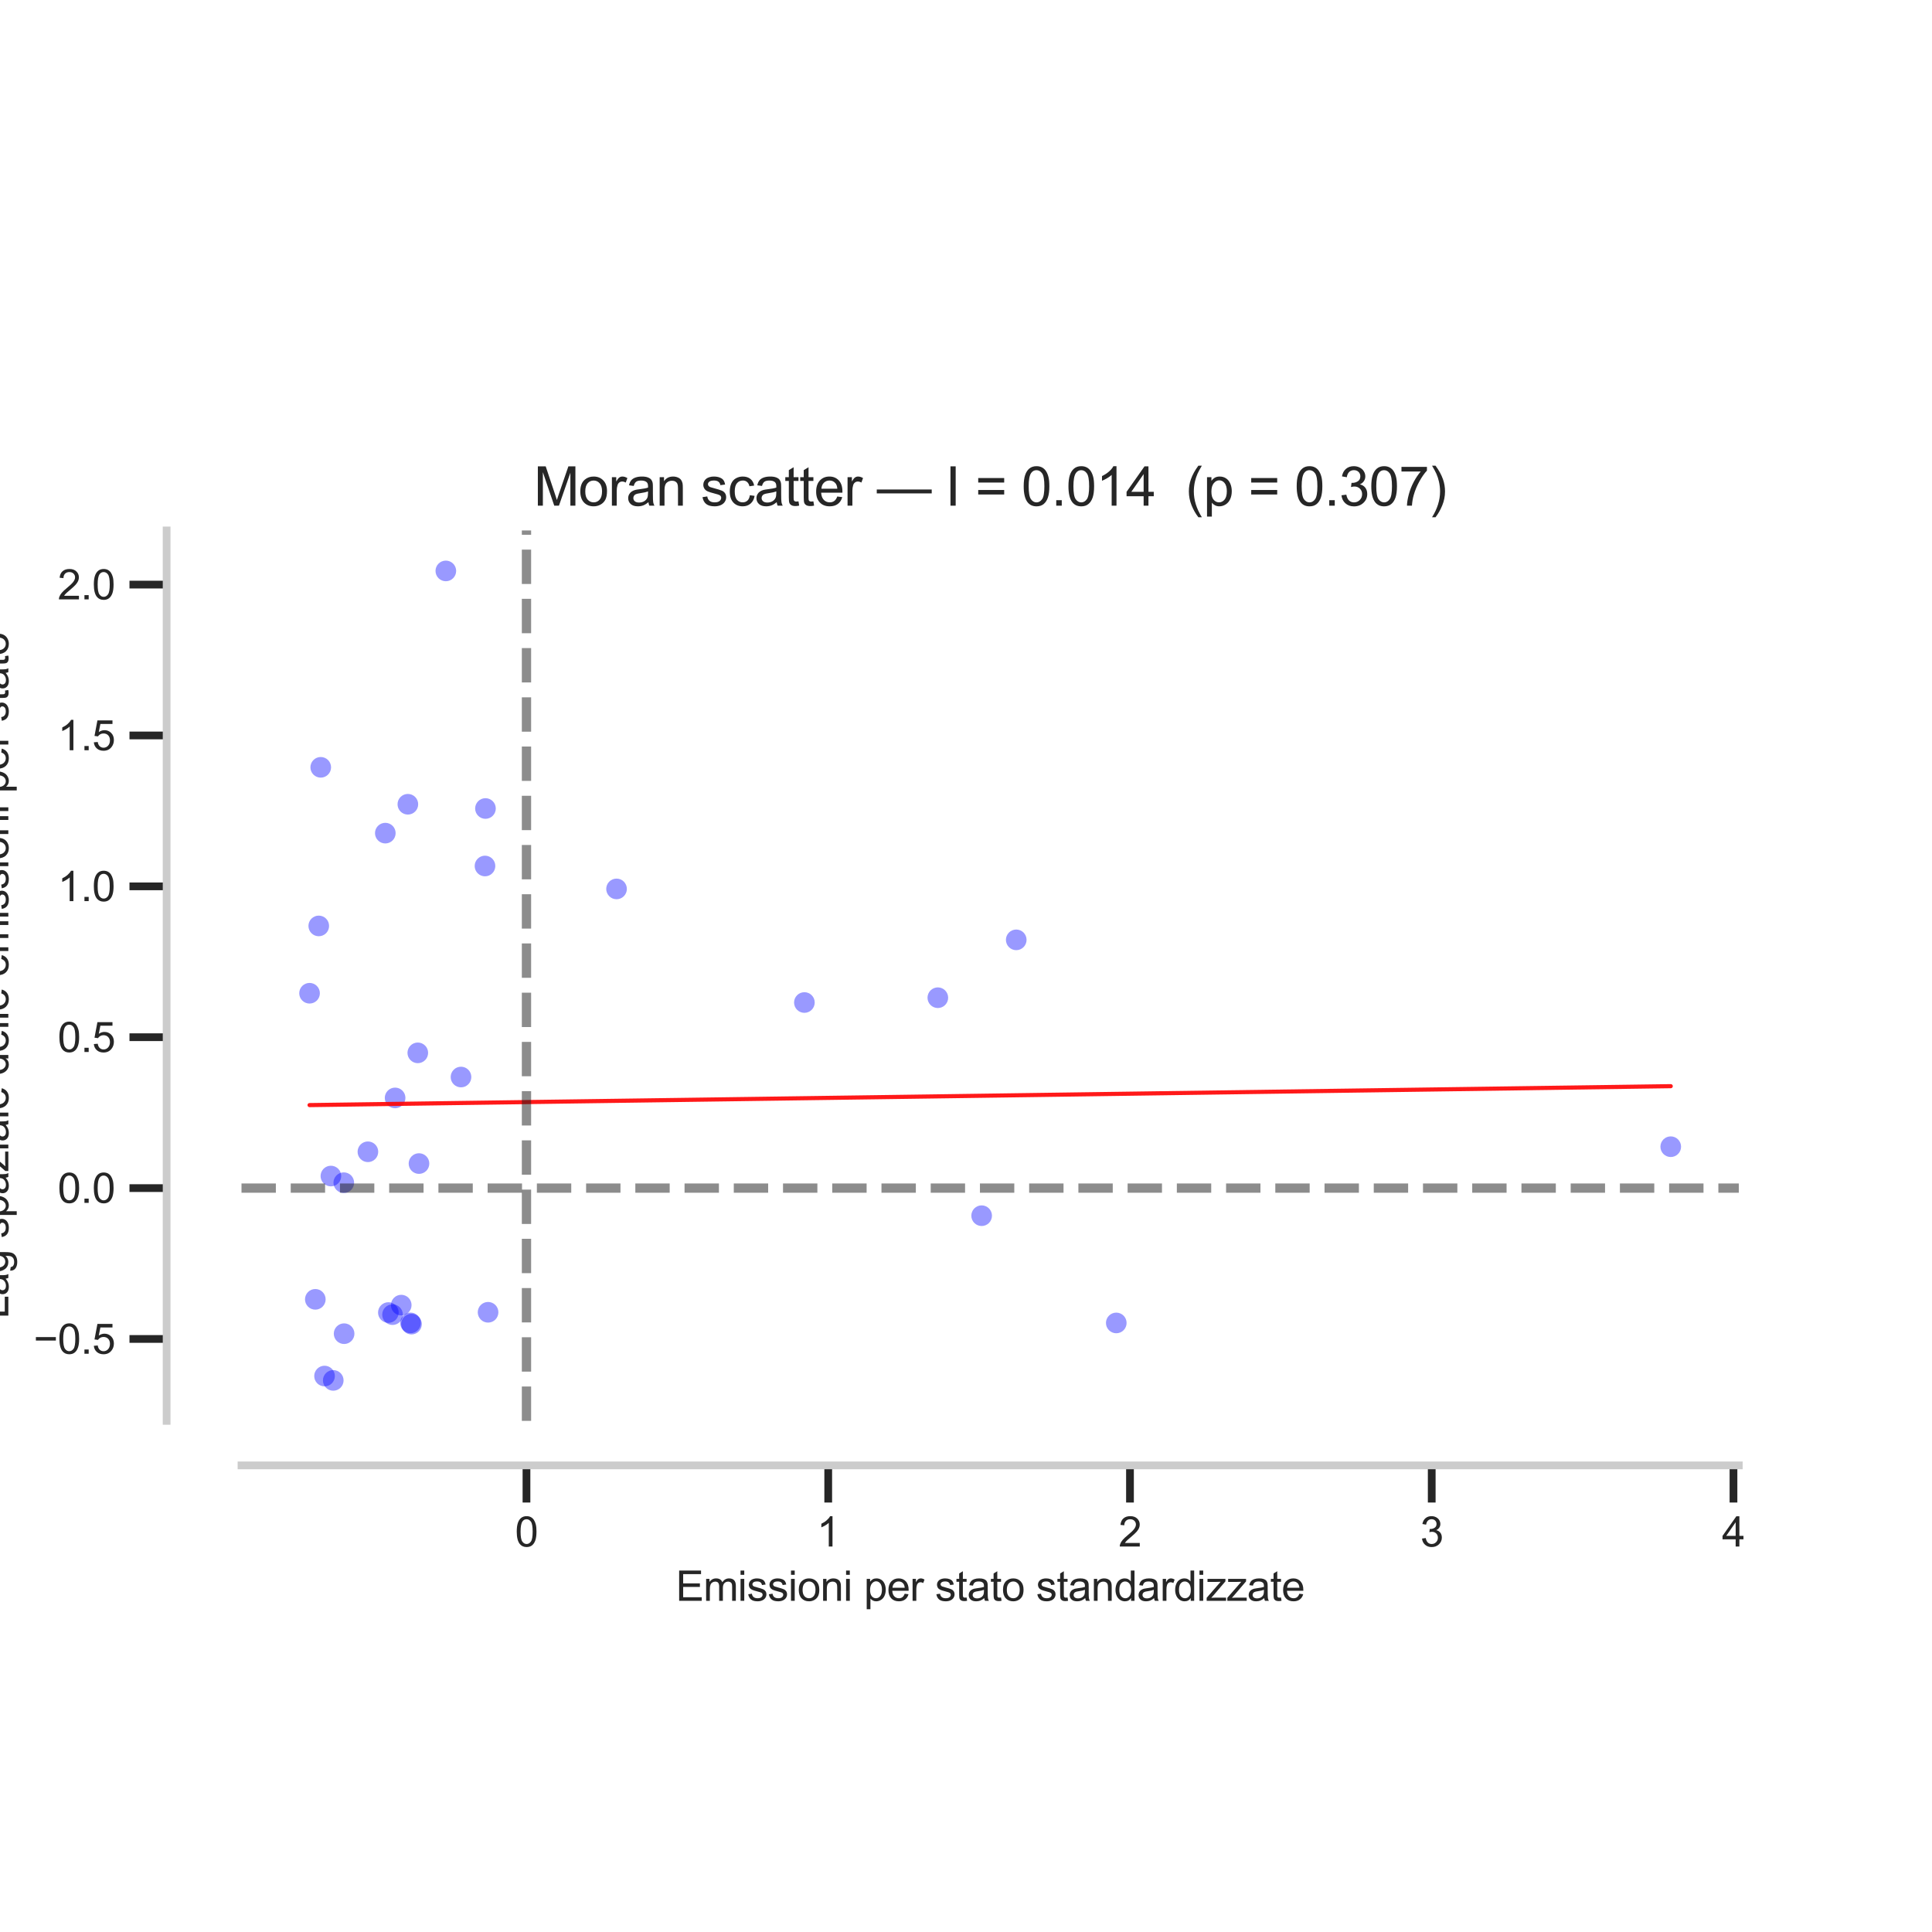 <?xml version="1.0" encoding="utf-8" standalone="no"?>
<!DOCTYPE svg PUBLIC "-//W3C//DTD SVG 1.1//EN"
  "http://www.w3.org/Graphics/SVG/1.1/DTD/svg11.dtd">
<svg xmlns:xlink="http://www.w3.org/1999/xlink" width="468pt" height="468pt" viewBox="0 0 468 468" xmlns="http://www.w3.org/2000/svg" version="1.1">
 <defs>
  <style type="text/css">*{stroke-linejoin: round; stroke-linecap: butt}</style>
 </defs>
 <g id="figure_1">
  <g id="patch_1">
   <path d="M 0 468 
L 468 468 
L 468 0 
L 0 0 
z
" style="fill: #ffffff"/>
  </g>
  <g id="axes_1">
   <g id="patch_2">
    <path d="M 58.5 344.186 
L 421.2 344.186 
L 421.2 128.494 
L 58.5 128.494 
z
" style="fill: #ffffff"/>
   </g>
   <g id="matplotlib.axis_1">
    <g id="xtick_1">
     <g id="line2d_1">
      <defs>
       <path id="maaac573eb1" d="M 0 0 
L 0 9 
" style="stroke: #262626; stroke-width: 1.875"/>
      </defs>
      <g>
       <use xlink:href="#maaac573eb1" x="127.531" y="354.97" style="fill: #262626; stroke: #262626; stroke-width: 1.875"/>
      </g>
     </g>
     <g id="text_1">
      <!-- 0 -->
      <g style="fill: #262626" transform="translate(124.75 374.628) scale(0.1 -0.1)">
       <defs>
        <path id="ArialMT-30" d="M 266 2259 
Q 266 3072 433 3567 
Q 600 4063 929 4331 
Q 1259 4600 1759 4600 
Q 2128 4600 2406 4451 
Q 2684 4303 2865 4023 
Q 3047 3744 3150 3342 
Q 3253 2941 3253 2259 
Q 3253 1453 3087 958 
Q 2922 463 2592 192 
Q 2263 -78 1759 -78 
Q 1097 -78 719 397 
Q 266 969 266 2259 
z
M 844 2259 
Q 844 1131 1108 757 
Q 1372 384 1759 384 
Q 2147 384 2411 759 
Q 2675 1134 2675 2259 
Q 2675 3391 2411 3762 
Q 2147 4134 1753 4134 
Q 1366 4134 1134 3806 
Q 844 3388 844 2259 
z
" transform="scale(0.016)"/>
       </defs>
       <use xlink:href="#ArialMT-30"/>
      </g>
     </g>
    </g>
    <g id="xtick_2">
     <g id="line2d_2">
      <g>
       <use xlink:href="#maaac573eb1" x="200.626" y="354.97" style="fill: #262626; stroke: #262626; stroke-width: 1.875"/>
      </g>
     </g>
     <g id="text_2">
      <!-- 1 -->
      <g style="fill: #262626" transform="translate(197.845 374.628) scale(0.1 -0.1)">
       <defs>
        <path id="ArialMT-31" d="M 2384 0 
L 1822 0 
L 1822 3584 
Q 1619 3391 1289 3197 
Q 959 3003 697 2906 
L 697 3450 
Q 1169 3672 1522 3987 
Q 1875 4303 2022 4600 
L 2384 4600 
L 2384 0 
z
" transform="scale(0.016)"/>
       </defs>
       <use xlink:href="#ArialMT-31"/>
      </g>
     </g>
    </g>
    <g id="xtick_3">
     <g id="line2d_3">
      <g>
       <use xlink:href="#maaac573eb1" x="273.721" y="354.97" style="fill: #262626; stroke: #262626; stroke-width: 1.875"/>
      </g>
     </g>
     <g id="text_3">
      <!-- 2 -->
      <g style="fill: #262626" transform="translate(270.94 374.628) scale(0.1 -0.1)">
       <defs>
        <path id="ArialMT-32" d="M 3222 541 
L 3222 0 
L 194 0 
Q 188 203 259 391 
Q 375 700 629 1000 
Q 884 1300 1366 1694 
Q 2113 2306 2375 2664 
Q 2638 3022 2638 3341 
Q 2638 3675 2398 3904 
Q 2159 4134 1775 4134 
Q 1369 4134 1125 3890 
Q 881 3647 878 3216 
L 300 3275 
Q 359 3922 746 4261 
Q 1134 4600 1788 4600 
Q 2447 4600 2831 4234 
Q 3216 3869 3216 3328 
Q 3216 3053 3103 2787 
Q 2991 2522 2730 2228 
Q 2469 1934 1863 1422 
Q 1356 997 1212 845 
Q 1069 694 975 541 
L 3222 541 
z
" transform="scale(0.016)"/>
       </defs>
       <use xlink:href="#ArialMT-32"/>
      </g>
     </g>
    </g>
    <g id="xtick_4">
     <g id="line2d_4">
      <g>
       <use xlink:href="#maaac573eb1" x="346.816" y="354.97" style="fill: #262626; stroke: #262626; stroke-width: 1.875"/>
      </g>
     </g>
     <g id="text_4">
      <!-- 3 -->
      <g style="fill: #262626" transform="translate(344.035 374.628) scale(0.1 -0.1)">
       <defs>
        <path id="ArialMT-33" d="M 269 1209 
L 831 1284 
Q 928 806 1161 595 
Q 1394 384 1728 384 
Q 2125 384 2398 659 
Q 2672 934 2672 1341 
Q 2672 1728 2419 1979 
Q 2166 2231 1775 2231 
Q 1616 2231 1378 2169 
L 1441 2663 
Q 1497 2656 1531 2656 
Q 1891 2656 2178 2843 
Q 2466 3031 2466 3422 
Q 2466 3731 2256 3934 
Q 2047 4138 1716 4138 
Q 1388 4138 1169 3931 
Q 950 3725 888 3313 
L 325 3413 
Q 428 3978 793 4289 
Q 1159 4600 1703 4600 
Q 2078 4600 2393 4439 
Q 2709 4278 2876 4000 
Q 3044 3722 3044 3409 
Q 3044 3113 2884 2869 
Q 2725 2625 2413 2481 
Q 2819 2388 3044 2092 
Q 3269 1797 3269 1353 
Q 3269 753 2831 336 
Q 2394 -81 1725 -81 
Q 1122 -81 723 278 
Q 325 638 269 1209 
z
" transform="scale(0.016)"/>
       </defs>
       <use xlink:href="#ArialMT-33"/>
      </g>
     </g>
    </g>
    <g id="xtick_5">
     <g id="line2d_5">
      <g>
       <use xlink:href="#maaac573eb1" x="419.911" y="354.97" style="fill: #262626; stroke: #262626; stroke-width: 1.875"/>
      </g>
     </g>
     <g id="text_5">
      <!-- 4 -->
      <g style="fill: #262626" transform="translate(417.13 374.628) scale(0.1 -0.1)">
       <defs>
        <path id="ArialMT-34" d="M 2069 0 
L 2069 1097 
L 81 1097 
L 81 1613 
L 2172 4581 
L 2631 4581 
L 2631 1613 
L 3250 1613 
L 3250 1097 
L 2631 1097 
L 2631 0 
L 2069 0 
z
M 2069 1613 
L 2069 3678 
L 634 1613 
L 2069 1613 
z
" transform="scale(0.016)"/>
       </defs>
       <use xlink:href="#ArialMT-34"/>
      </g>
     </g>
    </g>
    <g id="text_6">
     <!-- Emissioni per stato standardizzate -->
     <g style="fill: #262626" transform="translate(163.707 387.774) scale(0.1 -0.1)">
      <defs>
       <path id="ArialMT-45" d="M 506 0 
L 506 4581 
L 3819 4581 
L 3819 4041 
L 1113 4041 
L 1113 2638 
L 3647 2638 
L 3647 2100 
L 1113 2100 
L 1113 541 
L 3925 541 
L 3925 0 
L 506 0 
z
" transform="scale(0.016)"/>
       <path id="ArialMT-6d" d="M 422 0 
L 422 3319 
L 925 3319 
L 925 2853 
Q 1081 3097 1340 3245 
Q 1600 3394 1931 3394 
Q 2300 3394 2536 3241 
Q 2772 3088 2869 2813 
Q 3263 3394 3894 3394 
Q 4388 3394 4653 3120 
Q 4919 2847 4919 2278 
L 4919 0 
L 4359 0 
L 4359 2091 
Q 4359 2428 4304 2576 
Q 4250 2725 4106 2815 
Q 3963 2906 3769 2906 
Q 3419 2906 3187 2673 
Q 2956 2441 2956 1928 
L 2956 0 
L 2394 0 
L 2394 2156 
Q 2394 2531 2256 2718 
Q 2119 2906 1806 2906 
Q 1569 2906 1367 2781 
Q 1166 2656 1075 2415 
Q 984 2175 984 1722 
L 984 0 
L 422 0 
z
" transform="scale(0.016)"/>
       <path id="ArialMT-69" d="M 425 3934 
L 425 4581 
L 988 4581 
L 988 3934 
L 425 3934 
z
M 425 0 
L 425 3319 
L 988 3319 
L 988 0 
L 425 0 
z
" transform="scale(0.016)"/>
       <path id="ArialMT-73" d="M 197 991 
L 753 1078 
Q 800 744 1014 566 
Q 1228 388 1613 388 
Q 2000 388 2187 545 
Q 2375 703 2375 916 
Q 2375 1106 2209 1216 
Q 2094 1291 1634 1406 
Q 1016 1563 777 1677 
Q 538 1791 414 1992 
Q 291 2194 291 2438 
Q 291 2659 392 2848 
Q 494 3038 669 3163 
Q 800 3259 1026 3326 
Q 1253 3394 1513 3394 
Q 1903 3394 2198 3281 
Q 2494 3169 2634 2976 
Q 2775 2784 2828 2463 
L 2278 2388 
Q 2241 2644 2061 2787 
Q 1881 2931 1553 2931 
Q 1166 2931 1000 2803 
Q 834 2675 834 2503 
Q 834 2394 903 2306 
Q 972 2216 1119 2156 
Q 1203 2125 1616 2013 
Q 2213 1853 2448 1751 
Q 2684 1650 2818 1456 
Q 2953 1263 2953 975 
Q 2953 694 2789 445 
Q 2625 197 2315 61 
Q 2006 -75 1616 -75 
Q 969 -75 630 194 
Q 291 463 197 991 
z
" transform="scale(0.016)"/>
       <path id="ArialMT-6f" d="M 213 1659 
Q 213 2581 725 3025 
Q 1153 3394 1769 3394 
Q 2453 3394 2887 2945 
Q 3322 2497 3322 1706 
Q 3322 1066 3130 698 
Q 2938 331 2570 128 
Q 2203 -75 1769 -75 
Q 1072 -75 642 372 
Q 213 819 213 1659 
z
M 791 1659 
Q 791 1022 1069 705 
Q 1347 388 1769 388 
Q 2188 388 2466 706 
Q 2744 1025 2744 1678 
Q 2744 2294 2464 2611 
Q 2184 2928 1769 2928 
Q 1347 2928 1069 2612 
Q 791 2297 791 1659 
z
" transform="scale(0.016)"/>
       <path id="ArialMT-6e" d="M 422 0 
L 422 3319 
L 928 3319 
L 928 2847 
Q 1294 3394 1984 3394 
Q 2284 3394 2536 3286 
Q 2788 3178 2913 3003 
Q 3038 2828 3088 2588 
Q 3119 2431 3119 2041 
L 3119 0 
L 2556 0 
L 2556 2019 
Q 2556 2363 2490 2533 
Q 2425 2703 2258 2804 
Q 2091 2906 1866 2906 
Q 1506 2906 1245 2678 
Q 984 2450 984 1813 
L 984 0 
L 422 0 
z
" transform="scale(0.016)"/>
       <path id="ArialMT-20" transform="scale(0.016)"/>
       <path id="ArialMT-70" d="M 422 -1272 
L 422 3319 
L 934 3319 
L 934 2888 
Q 1116 3141 1344 3267 
Q 1572 3394 1897 3394 
Q 2322 3394 2647 3175 
Q 2972 2956 3137 2557 
Q 3303 2159 3303 1684 
Q 3303 1175 3120 767 
Q 2938 359 2589 142 
Q 2241 -75 1856 -75 
Q 1575 -75 1351 44 
Q 1128 163 984 344 
L 984 -1272 
L 422 -1272 
z
M 931 1641 
Q 931 1000 1190 694 
Q 1450 388 1819 388 
Q 2194 388 2461 705 
Q 2728 1022 2728 1688 
Q 2728 2322 2467 2637 
Q 2206 2953 1844 2953 
Q 1484 2953 1207 2617 
Q 931 2281 931 1641 
z
" transform="scale(0.016)"/>
       <path id="ArialMT-65" d="M 2694 1069 
L 3275 997 
Q 3138 488 2766 206 
Q 2394 -75 1816 -75 
Q 1088 -75 661 373 
Q 234 822 234 1631 
Q 234 2469 665 2931 
Q 1097 3394 1784 3394 
Q 2450 3394 2872 2941 
Q 3294 2488 3294 1666 
Q 3294 1616 3291 1516 
L 816 1516 
Q 847 969 1125 678 
Q 1403 388 1819 388 
Q 2128 388 2347 550 
Q 2566 713 2694 1069 
z
M 847 1978 
L 2700 1978 
Q 2663 2397 2488 2606 
Q 2219 2931 1791 2931 
Q 1403 2931 1139 2672 
Q 875 2413 847 1978 
z
" transform="scale(0.016)"/>
       <path id="ArialMT-72" d="M 416 0 
L 416 3319 
L 922 3319 
L 922 2816 
Q 1116 3169 1280 3281 
Q 1444 3394 1641 3394 
Q 1925 3394 2219 3213 
L 2025 2691 
Q 1819 2813 1613 2813 
Q 1428 2813 1281 2702 
Q 1134 2591 1072 2394 
Q 978 2094 978 1738 
L 978 0 
L 416 0 
z
" transform="scale(0.016)"/>
       <path id="ArialMT-74" d="M 1650 503 
L 1731 6 
Q 1494 -44 1306 -44 
Q 1000 -44 831 53 
Q 663 150 594 308 
Q 525 466 525 972 
L 525 2881 
L 113 2881 
L 113 3319 
L 525 3319 
L 525 4141 
L 1084 4478 
L 1084 3319 
L 1650 3319 
L 1650 2881 
L 1084 2881 
L 1084 941 
Q 1084 700 1114 631 
Q 1144 563 1211 522 
Q 1278 481 1403 481 
Q 1497 481 1650 503 
z
" transform="scale(0.016)"/>
       <path id="ArialMT-61" d="M 2588 409 
Q 2275 144 1986 34 
Q 1697 -75 1366 -75 
Q 819 -75 525 192 
Q 231 459 231 875 
Q 231 1119 342 1320 
Q 453 1522 633 1644 
Q 813 1766 1038 1828 
Q 1203 1872 1538 1913 
Q 2219 1994 2541 2106 
Q 2544 2222 2544 2253 
Q 2544 2597 2384 2738 
Q 2169 2928 1744 2928 
Q 1347 2928 1158 2789 
Q 969 2650 878 2297 
L 328 2372 
Q 403 2725 575 2942 
Q 747 3159 1072 3276 
Q 1397 3394 1825 3394 
Q 2250 3394 2515 3294 
Q 2781 3194 2906 3042 
Q 3031 2891 3081 2659 
Q 3109 2516 3109 2141 
L 3109 1391 
Q 3109 606 3145 398 
Q 3181 191 3288 0 
L 2700 0 
Q 2613 175 2588 409 
z
M 2541 1666 
Q 2234 1541 1622 1453 
Q 1275 1403 1131 1340 
Q 988 1278 909 1158 
Q 831 1038 831 891 
Q 831 666 1001 516 
Q 1172 366 1500 366 
Q 1825 366 2078 508 
Q 2331 650 2450 897 
Q 2541 1088 2541 1459 
L 2541 1666 
z
" transform="scale(0.016)"/>
       <path id="ArialMT-64" d="M 2575 0 
L 2575 419 
Q 2259 -75 1647 -75 
Q 1250 -75 917 144 
Q 584 363 401 755 
Q 219 1147 219 1656 
Q 219 2153 384 2558 
Q 550 2963 881 3178 
Q 1213 3394 1622 3394 
Q 1922 3394 2156 3267 
Q 2391 3141 2538 2938 
L 2538 4581 
L 3097 4581 
L 3097 0 
L 2575 0 
z
M 797 1656 
Q 797 1019 1065 703 
Q 1334 388 1700 388 
Q 2069 388 2326 689 
Q 2584 991 2584 1609 
Q 2584 2291 2321 2609 
Q 2059 2928 1675 2928 
Q 1300 2928 1048 2622 
Q 797 2316 797 1656 
z
" transform="scale(0.016)"/>
       <path id="ArialMT-7a" d="M 125 0 
L 125 456 
L 2238 2881 
Q 1878 2863 1603 2863 
L 250 2863 
L 250 3319 
L 2963 3319 
L 2963 2947 
L 1166 841 
L 819 456 
Q 1197 484 1528 484 
L 3063 484 
L 3063 0 
L 125 0 
z
" transform="scale(0.016)"/>
      </defs>
      <use xlink:href="#ArialMT-45"/>
      <use xlink:href="#ArialMT-6d" transform="translate(66.699 0)"/>
      <use xlink:href="#ArialMT-69" transform="translate(150 0)"/>
      <use xlink:href="#ArialMT-73" transform="translate(172.217 0)"/>
      <use xlink:href="#ArialMT-73" transform="translate(222.217 0)"/>
      <use xlink:href="#ArialMT-69" transform="translate(272.217 0)"/>
      <use xlink:href="#ArialMT-6f" transform="translate(294.434 0)"/>
      <use xlink:href="#ArialMT-6e" transform="translate(350.049 0)"/>
      <use xlink:href="#ArialMT-69" transform="translate(405.664 0)"/>
      <use xlink:href="#ArialMT-20" transform="translate(427.881 0)"/>
      <use xlink:href="#ArialMT-70" transform="translate(455.664 0)"/>
      <use xlink:href="#ArialMT-65" transform="translate(511.279 0)"/>
      <use xlink:href="#ArialMT-72" transform="translate(566.895 0)"/>
      <use xlink:href="#ArialMT-20" transform="translate(600.195 0)"/>
      <use xlink:href="#ArialMT-73" transform="translate(627.979 0)"/>
      <use xlink:href="#ArialMT-74" transform="translate(677.979 0)"/>
      <use xlink:href="#ArialMT-61" transform="translate(705.762 0)"/>
      <use xlink:href="#ArialMT-74" transform="translate(761.377 0)"/>
      <use xlink:href="#ArialMT-6f" transform="translate(789.16 0)"/>
      <use xlink:href="#ArialMT-20" transform="translate(844.775 0)"/>
      <use xlink:href="#ArialMT-73" transform="translate(872.559 0)"/>
      <use xlink:href="#ArialMT-74" transform="translate(922.559 0)"/>
      <use xlink:href="#ArialMT-61" transform="translate(950.342 0)"/>
      <use xlink:href="#ArialMT-6e" transform="translate(1005.957 0)"/>
      <use xlink:href="#ArialMT-64" transform="translate(1061.572 0)"/>
      <use xlink:href="#ArialMT-61" transform="translate(1117.188 0)"/>
      <use xlink:href="#ArialMT-72" transform="translate(1172.803 0)"/>
      <use xlink:href="#ArialMT-64" transform="translate(1206.104 0)"/>
      <use xlink:href="#ArialMT-69" transform="translate(1261.719 0)"/>
      <use xlink:href="#ArialMT-7a" transform="translate(1283.936 0)"/>
      <use xlink:href="#ArialMT-7a" transform="translate(1333.936 0)"/>
      <use xlink:href="#ArialMT-61" transform="translate(1383.936 0)"/>
      <use xlink:href="#ArialMT-74" transform="translate(1439.551 0)"/>
      <use xlink:href="#ArialMT-65" transform="translate(1467.334 0)"/>
     </g>
    </g>
   </g>
   <g id="matplotlib.axis_2">
    <g id="ytick_1">
     <g id="line2d_6">
      <defs>
       <path id="m30186f3bac" d="M 0 0 
L -9 0 
" style="stroke: #262626; stroke-width: 1.875"/>
      </defs>
      <g>
       <use xlink:href="#m30186f3bac" x="40.365" y="324.346" style="fill: #262626; stroke: #262626; stroke-width: 1.875"/>
      </g>
     </g>
     <g id="text_7">
      <!-- −0.5 -->
      <g style="fill: #262626" transform="translate(8.124 327.925) scale(0.1 -0.1)">
       <defs>
        <path id="ArialMT-2212" d="M 3381 1997 
L 356 1997 
L 356 2522 
L 3381 2522 
L 3381 1997 
z
" transform="scale(0.016)"/>
        <path id="ArialMT-2e" d="M 581 0 
L 581 641 
L 1222 641 
L 1222 0 
L 581 0 
z
" transform="scale(0.016)"/>
        <path id="ArialMT-35" d="M 266 1200 
L 856 1250 
Q 922 819 1161 601 
Q 1400 384 1738 384 
Q 2144 384 2425 690 
Q 2706 997 2706 1503 
Q 2706 1984 2436 2262 
Q 2166 2541 1728 2541 
Q 1456 2541 1237 2417 
Q 1019 2294 894 2097 
L 366 2166 
L 809 4519 
L 3088 4519 
L 3088 3981 
L 1259 3981 
L 1013 2750 
Q 1425 3038 1878 3038 
Q 2478 3038 2890 2622 
Q 3303 2206 3303 1553 
Q 3303 931 2941 478 
Q 2500 -78 1738 -78 
Q 1113 -78 717 272 
Q 322 622 266 1200 
z
" transform="scale(0.016)"/>
       </defs>
       <use xlink:href="#ArialMT-2212"/>
       <use xlink:href="#ArialMT-30" transform="translate(58.398 0)"/>
       <use xlink:href="#ArialMT-2e" transform="translate(114.014 0)"/>
       <use xlink:href="#ArialMT-35" transform="translate(141.797 0)"/>
      </g>
     </g>
    </g>
    <g id="ytick_2">
     <g id="line2d_7">
      <g>
       <use xlink:href="#m30186f3bac" x="40.365" y="287.799" style="fill: #262626; stroke: #262626; stroke-width: 1.875"/>
      </g>
     </g>
     <g id="text_8">
      <!-- 0.0 -->
      <g style="fill: #262626" transform="translate(13.965 291.378) scale(0.1 -0.1)">
       <use xlink:href="#ArialMT-30"/>
       <use xlink:href="#ArialMT-2e" transform="translate(55.615 0)"/>
       <use xlink:href="#ArialMT-30" transform="translate(83.398 0)"/>
      </g>
     </g>
    </g>
    <g id="ytick_3">
     <g id="line2d_8">
      <g>
       <use xlink:href="#m30186f3bac" x="40.365" y="251.251" style="fill: #262626; stroke: #262626; stroke-width: 1.875"/>
      </g>
     </g>
     <g id="text_9">
      <!-- 0.5 -->
      <g style="fill: #262626" transform="translate(13.965 254.83) scale(0.1 -0.1)">
       <use xlink:href="#ArialMT-30"/>
       <use xlink:href="#ArialMT-2e" transform="translate(55.615 0)"/>
       <use xlink:href="#ArialMT-35" transform="translate(83.398 0)"/>
      </g>
     </g>
    </g>
    <g id="ytick_4">
     <g id="line2d_9">
      <g>
       <use xlink:href="#m30186f3bac" x="40.365" y="214.704" style="fill: #262626; stroke: #262626; stroke-width: 1.875"/>
      </g>
     </g>
     <g id="text_10">
      <!-- 1.0 -->
      <g style="fill: #262626" transform="translate(13.965 218.283) scale(0.1 -0.1)">
       <use xlink:href="#ArialMT-31"/>
       <use xlink:href="#ArialMT-2e" transform="translate(55.615 0)"/>
       <use xlink:href="#ArialMT-30" transform="translate(83.398 0)"/>
      </g>
     </g>
    </g>
    <g id="ytick_5">
     <g id="line2d_10">
      <g>
       <use xlink:href="#m30186f3bac" x="40.365" y="178.156" style="fill: #262626; stroke: #262626; stroke-width: 1.875"/>
      </g>
     </g>
     <g id="text_11">
      <!-- 1.5 -->
      <g style="fill: #262626" transform="translate(13.965 181.735) scale(0.1 -0.1)">
       <use xlink:href="#ArialMT-31"/>
       <use xlink:href="#ArialMT-2e" transform="translate(55.615 0)"/>
       <use xlink:href="#ArialMT-35" transform="translate(83.398 0)"/>
      </g>
     </g>
    </g>
    <g id="ytick_6">
     <g id="line2d_11">
      <g>
       <use xlink:href="#m30186f3bac" x="40.365" y="141.609" style="fill: #262626; stroke: #262626; stroke-width: 1.875"/>
      </g>
     </g>
     <g id="text_12">
      <!-- 2.0 -->
      <g style="fill: #262626" transform="translate(13.965 145.188) scale(0.1 -0.1)">
       <use xlink:href="#ArialMT-32"/>
       <use xlink:href="#ArialMT-2e" transform="translate(55.615 0)"/>
       <use xlink:href="#ArialMT-30" transform="translate(83.398 0)"/>
      </g>
     </g>
    </g>
    <g id="text_13">
     <!-- Lag spaziale delle emissioni per stato -->
     <g style="fill: #262626" transform="translate(2.02 319.438) rotate(-90) scale(0.1 -0.1)">
      <defs>
       <path id="ArialMT-4c" d="M 469 0 
L 469 4581 
L 1075 4581 
L 1075 541 
L 3331 541 
L 3331 0 
L 469 0 
z
" transform="scale(0.016)"/>
       <path id="ArialMT-67" d="M 319 -275 
L 866 -356 
Q 900 -609 1056 -725 
Q 1266 -881 1628 -881 
Q 2019 -881 2231 -725 
Q 2444 -569 2519 -288 
Q 2563 -116 2559 434 
Q 2191 0 1641 0 
Q 956 0 581 494 
Q 206 988 206 1678 
Q 206 2153 378 2554 
Q 550 2956 876 3175 
Q 1203 3394 1644 3394 
Q 2231 3394 2613 2919 
L 2613 3319 
L 3131 3319 
L 3131 450 
Q 3131 -325 2973 -648 
Q 2816 -972 2473 -1159 
Q 2131 -1347 1631 -1347 
Q 1038 -1347 672 -1080 
Q 306 -813 319 -275 
z
M 784 1719 
Q 784 1066 1043 766 
Q 1303 466 1694 466 
Q 2081 466 2343 764 
Q 2606 1063 2606 1700 
Q 2606 2309 2336 2618 
Q 2066 2928 1684 2928 
Q 1309 2928 1046 2623 
Q 784 2319 784 1719 
z
" transform="scale(0.016)"/>
       <path id="ArialMT-6c" d="M 409 0 
L 409 4581 
L 972 4581 
L 972 0 
L 409 0 
z
" transform="scale(0.016)"/>
      </defs>
      <use xlink:href="#ArialMT-4c"/>
      <use xlink:href="#ArialMT-61" transform="translate(55.615 0)"/>
      <use xlink:href="#ArialMT-67" transform="translate(111.23 0)"/>
      <use xlink:href="#ArialMT-20" transform="translate(166.846 0)"/>
      <use xlink:href="#ArialMT-73" transform="translate(194.629 0)"/>
      <use xlink:href="#ArialMT-70" transform="translate(244.629 0)"/>
      <use xlink:href="#ArialMT-61" transform="translate(300.244 0)"/>
      <use xlink:href="#ArialMT-7a" transform="translate(355.859 0)"/>
      <use xlink:href="#ArialMT-69" transform="translate(405.859 0)"/>
      <use xlink:href="#ArialMT-61" transform="translate(428.076 0)"/>
      <use xlink:href="#ArialMT-6c" transform="translate(483.691 0)"/>
      <use xlink:href="#ArialMT-65" transform="translate(505.908 0)"/>
      <use xlink:href="#ArialMT-20" transform="translate(561.523 0)"/>
      <use xlink:href="#ArialMT-64" transform="translate(589.307 0)"/>
      <use xlink:href="#ArialMT-65" transform="translate(644.922 0)"/>
      <use xlink:href="#ArialMT-6c" transform="translate(700.537 0)"/>
      <use xlink:href="#ArialMT-6c" transform="translate(722.754 0)"/>
      <use xlink:href="#ArialMT-65" transform="translate(744.971 0)"/>
      <use xlink:href="#ArialMT-20" transform="translate(800.586 0)"/>
      <use xlink:href="#ArialMT-65" transform="translate(828.369 0)"/>
      <use xlink:href="#ArialMT-6d" transform="translate(883.984 0)"/>
      <use xlink:href="#ArialMT-69" transform="translate(967.285 0)"/>
      <use xlink:href="#ArialMT-73" transform="translate(989.502 0)"/>
      <use xlink:href="#ArialMT-73" transform="translate(1039.502 0)"/>
      <use xlink:href="#ArialMT-69" transform="translate(1089.502 0)"/>
      <use xlink:href="#ArialMT-6f" transform="translate(1111.719 0)"/>
      <use xlink:href="#ArialMT-6e" transform="translate(1167.334 0)"/>
      <use xlink:href="#ArialMT-69" transform="translate(1222.949 0)"/>
      <use xlink:href="#ArialMT-20" transform="translate(1245.166 0)"/>
      <use xlink:href="#ArialMT-70" transform="translate(1272.949 0)"/>
      <use xlink:href="#ArialMT-65" transform="translate(1328.564 0)"/>
      <use xlink:href="#ArialMT-72" transform="translate(1384.18 0)"/>
      <use xlink:href="#ArialMT-20" transform="translate(1417.48 0)"/>
      <use xlink:href="#ArialMT-73" transform="translate(1445.264 0)"/>
      <use xlink:href="#ArialMT-74" transform="translate(1495.264 0)"/>
      <use xlink:href="#ArialMT-61" transform="translate(1523.047 0)"/>
      <use xlink:href="#ArialMT-74" transform="translate(1578.662 0)"/>
      <use xlink:href="#ArialMT-6f" transform="translate(1606.445 0)"/>
     </g>
    </g>
   </g>
   <g id="PathCollection_1">
    <defs>
     <path id="C0_0_ca0165d1ca" d="M 0 2.5 
C 0.663 2.5 1.299 2.237 1.768 1.768 
C 2.237 1.299 2.5 0.663 2.5 -0 
C 2.5 -0.663 2.237 -1.299 1.768 -1.768 
C 1.299 -2.237 0.663 -2.5 0 -2.5 
C -0.663 -2.5 -1.299 -2.237 -1.768 -1.768 
C -2.237 -1.299 -2.5 -0.663 -2.5 0 
C -2.5 0.663 -2.237 1.299 -1.768 1.768 
C -1.299 2.237 -0.663 2.5 0 2.5 
z
"/>
    </defs>
    <g clip-path="url(#p0feab60f19)">
     <use xlink:href="#C0_0_ca0165d1ca" x="101.205" y="255.038" style="fill: #0000ff; fill-opacity: 0.4"/>
    </g>
    <g clip-path="url(#p0feab60f19)">
     <use xlink:href="#C0_0_ca0165d1ca" x="117.597" y="195.848" style="fill: #0000ff; fill-opacity: 0.4"/>
    </g>
    <g clip-path="url(#p0feab60f19)">
     <use xlink:href="#C0_0_ca0165d1ca" x="95.709" y="265.956" style="fill: #0000ff; fill-opacity: 0.4"/>
    </g>
    <g clip-path="url(#p0feab60f19)">
     <use xlink:href="#C0_0_ca0165d1ca" x="93.337" y="201.815" style="fill: #0000ff; fill-opacity: 0.4"/>
    </g>
    <g clip-path="url(#p0feab60f19)">
     <use xlink:href="#C0_0_ca0165d1ca" x="77.216" y="224.293" style="fill: #0000ff; fill-opacity: 0.4"/>
    </g>
    <g clip-path="url(#p0feab60f19)">
     <use xlink:href="#C0_0_ca0165d1ca" x="117.483" y="209.776" style="fill: #0000ff; fill-opacity: 0.4"/>
    </g>
    <g clip-path="url(#p0feab60f19)">
     <use xlink:href="#C0_0_ca0165d1ca" x="404.714" y="277.773" style="fill: #0000ff; fill-opacity: 0.4"/>
    </g>
    <g clip-path="url(#p0feab60f19)">
     <use xlink:href="#C0_0_ca0165d1ca" x="107.997" y="138.298" style="fill: #0000ff; fill-opacity: 0.4"/>
    </g>
    <g clip-path="url(#p0feab60f19)">
     <use xlink:href="#C0_0_ca0165d1ca" x="80.727" y="334.382" style="fill: #0000ff; fill-opacity: 0.4"/>
    </g>
    <g clip-path="url(#p0feab60f19)">
     <use xlink:href="#C0_0_ca0165d1ca" x="111.671" y="260.895" style="fill: #0000ff; fill-opacity: 0.4"/>
    </g>
    <g clip-path="url(#p0feab60f19)">
     <use xlink:href="#C0_0_ca0165d1ca" x="194.853" y="242.846" style="fill: #0000ff; fill-opacity: 0.4"/>
    </g>
    <g clip-path="url(#p0feab60f19)">
     <use xlink:href="#C0_0_ca0165d1ca" x="95.089" y="318.453" style="fill: #0000ff; fill-opacity: 0.4"/>
    </g>
    <g clip-path="url(#p0feab60f19)">
     <use xlink:href="#C0_0_ca0165d1ca" x="246.17" y="227.665" style="fill: #0000ff; fill-opacity: 0.4"/>
    </g>
    <g clip-path="url(#p0feab60f19)">
     <use xlink:href="#C0_0_ca0165d1ca" x="83.356" y="323.066" style="fill: #0000ff; fill-opacity: 0.4"/>
    </g>
    <g clip-path="url(#p0feab60f19)">
     <use xlink:href="#C0_0_ca0165d1ca" x="99.443" y="320.454" style="fill: #0000ff; fill-opacity: 0.4"/>
    </g>
    <g clip-path="url(#p0feab60f19)">
     <use xlink:href="#C0_0_ca0165d1ca" x="101.493" y="281.856" style="fill: #0000ff; fill-opacity: 0.4"/>
    </g>
    <g clip-path="url(#p0feab60f19)">
     <use xlink:href="#C0_0_ca0165d1ca" x="76.381" y="314.745" style="fill: #0000ff; fill-opacity: 0.4"/>
    </g>
    <g clip-path="url(#p0feab60f19)">
     <use xlink:href="#C0_0_ca0165d1ca" x="237.791" y="294.485" style="fill: #0000ff; fill-opacity: 0.4"/>
    </g>
    <g clip-path="url(#p0feab60f19)">
     <use xlink:href="#C0_0_ca0165d1ca" x="83.279" y="286.49" style="fill: #0000ff; fill-opacity: 0.4"/>
    </g>
    <g clip-path="url(#p0feab60f19)">
     <use xlink:href="#C0_0_ca0165d1ca" x="77.695" y="185.872" style="fill: #0000ff; fill-opacity: 0.4"/>
    </g>
    <g clip-path="url(#p0feab60f19)">
     <use xlink:href="#C0_0_ca0165d1ca" x="78.617" y="333.327" style="fill: #0000ff; fill-opacity: 0.4"/>
    </g>
    <g clip-path="url(#p0feab60f19)">
     <use xlink:href="#C0_0_ca0165d1ca" x="74.986" y="240.599" style="fill: #0000ff; fill-opacity: 0.4"/>
    </g>
    <g clip-path="url(#p0feab60f19)">
     <use xlink:href="#C0_0_ca0165d1ca" x="149.349" y="215.328" style="fill: #0000ff; fill-opacity: 0.4"/>
    </g>
    <g clip-path="url(#p0feab60f19)">
     <use xlink:href="#C0_0_ca0165d1ca" x="99.678" y="320.747" style="fill: #0000ff; fill-opacity: 0.4"/>
    </g>
    <g clip-path="url(#p0feab60f19)">
     <use xlink:href="#C0_0_ca0165d1ca" x="227.176" y="241.681" style="fill: #0000ff; fill-opacity: 0.4"/>
    </g>
    <g clip-path="url(#p0feab60f19)">
     <use xlink:href="#C0_0_ca0165d1ca" x="98.798" y="194.819" style="fill: #0000ff; fill-opacity: 0.4"/>
    </g>
    <g clip-path="url(#p0feab60f19)">
     <use xlink:href="#C0_0_ca0165d1ca" x="118.228" y="317.881" style="fill: #0000ff; fill-opacity: 0.4"/>
    </g>
    <g clip-path="url(#p0feab60f19)">
     <use xlink:href="#C0_0_ca0165d1ca" x="97.194" y="316.146" style="fill: #0000ff; fill-opacity: 0.4"/>
    </g>
    <g clip-path="url(#p0feab60f19)">
     <use xlink:href="#C0_0_ca0165d1ca" x="94.076" y="317.946" style="fill: #0000ff; fill-opacity: 0.4"/>
    </g>
    <g clip-path="url(#p0feab60f19)">
     <use xlink:href="#C0_0_ca0165d1ca" x="80.155" y="284.881" style="fill: #0000ff; fill-opacity: 0.4"/>
    </g>
    <g clip-path="url(#p0feab60f19)">
     <use xlink:href="#C0_0_ca0165d1ca" x="89.12" y="279.003" style="fill: #0000ff; fill-opacity: 0.4"/>
    </g>
    <g clip-path="url(#p0feab60f19)">
     <use xlink:href="#C0_0_ca0165d1ca" x="270.402" y="320.464" style="fill: #0000ff; fill-opacity: 0.4"/>
    </g>
   </g>
   <g id="line2d_12">
    <path d="M 101.205 267.329 
L 117.597 267.101 
L 95.709 267.405 
L 93.337 267.438 
L 77.216 267.662 
L 117.483 267.103 
L 404.714 263.111 
L 107.997 267.235 
L 80.727 267.614 
L 111.671 267.184 
L 194.853 266.028 
L 95.089 267.414 
L 246.17 265.315 
L 83.356 267.577 
L 99.443 267.354 
L 101.493 267.325 
L 76.381 267.674 
L 237.791 265.431 
L 83.279 267.578 
L 77.695 267.656 
L 78.617 267.643 
L 74.986 267.693 
L 149.349 266.66 
L 99.678 267.35 
L 227.176 265.579 
L 98.798 267.363 
L 118.228 267.093 
L 97.194 267.385 
L 94.076 267.428 
L 80.155 267.622 
L 89.12 267.497 
L 270.402 264.978 
" clip-path="url(#p0feab60f19)" style="fill: none; stroke: #ff0000; stroke-opacity: 0.9; stroke-linecap: round"/>
   </g>
   <g id="line2d_13">
    <path d="M 127.531 344.186 
L 127.531 128.494 
" clip-path="url(#p0feab60f19)" style="fill: none; stroke-dasharray: 8.325,3.6; stroke-dashoffset: 0; stroke: #1a1a1a; stroke-opacity: 0.5; stroke-width: 2.25"/>
   </g>
   <g id="line2d_14">
    <path d="M 58.5 287.799 
L 421.2 287.799 
" clip-path="url(#p0feab60f19)" style="fill: none; stroke-dasharray: 8.325,3.6; stroke-dashoffset: 0; stroke: #1a1a1a; stroke-opacity: 0.5; stroke-width: 2.25"/>
   </g>
   <g id="patch_3">
    <path d="M 40.365 344.186 
L 40.365 128.494 
" style="fill: none; stroke: #cccccc; stroke-width: 1.875; stroke-linejoin: miter; stroke-linecap: square"/>
   </g>
   <g id="patch_4">
    <path d="M 58.5 354.97 
L 421.2 354.97 
" style="fill: none; stroke: #cccccc; stroke-width: 1.875; stroke-linejoin: miter; stroke-linecap: square"/>
   </g>
   <g id="text_14">
    <!-- Moran scatter — I = 0.014  (p = 0.307) -->
    <g style="fill: #262626" transform="translate(129.3 122.494) scale(0.13 -0.13)">
     <defs>
      <path id="ArialMT-4d" d="M 475 0 
L 475 4581 
L 1388 4581 
L 2472 1338 
Q 2622 884 2691 659 
Q 2769 909 2934 1394 
L 4031 4581 
L 4847 4581 
L 4847 0 
L 4263 0 
L 4263 3834 
L 2931 0 
L 2384 0 
L 1059 3900 
L 1059 0 
L 475 0 
z
" transform="scale(0.016)"/>
      <path id="ArialMT-63" d="M 2588 1216 
L 3141 1144 
Q 3050 572 2676 248 
Q 2303 -75 1759 -75 
Q 1078 -75 664 370 
Q 250 816 250 1647 
Q 250 2184 428 2587 
Q 606 2991 970 3192 
Q 1334 3394 1763 3394 
Q 2303 3394 2647 3120 
Q 2991 2847 3088 2344 
L 2541 2259 
Q 2463 2594 2264 2762 
Q 2066 2931 1784 2931 
Q 1359 2931 1093 2626 
Q 828 2322 828 1663 
Q 828 994 1084 691 
Q 1341 388 1753 388 
Q 2084 388 2306 591 
Q 2528 794 2588 1216 
z
" transform="scale(0.016)"/>
      <path id="ArialMT-2014" d="M 0 1431 
L 0 1884 
L 6400 1884 
L 6400 1431 
L 0 1431 
z
" transform="scale(0.016)"/>
      <path id="ArialMT-49" d="M 597 0 
L 597 4581 
L 1203 4581 
L 1203 0 
L 597 0 
z
" transform="scale(0.016)"/>
      <path id="ArialMT-3d" d="M 3381 2694 
L 356 2694 
L 356 3219 
L 3381 3219 
L 3381 2694 
z
M 3381 1303 
L 356 1303 
L 356 1828 
L 3381 1828 
L 3381 1303 
z
" transform="scale(0.016)"/>
      <path id="ArialMT-28" d="M 1497 -1347 
Q 1031 -759 709 28 
Q 388 816 388 1659 
Q 388 2403 628 3084 
Q 909 3875 1497 4659 
L 1900 4659 
Q 1522 4009 1400 3731 
Q 1209 3300 1100 2831 
Q 966 2247 966 1656 
Q 966 153 1900 -1347 
L 1497 -1347 
z
" transform="scale(0.016)"/>
      <path id="ArialMT-37" d="M 303 3981 
L 303 4522 
L 3269 4522 
L 3269 4084 
Q 2831 3619 2401 2847 
Q 1972 2075 1738 1259 
Q 1569 684 1522 0 
L 944 0 
Q 953 541 1156 1306 
Q 1359 2072 1739 2783 
Q 2119 3494 2547 3981 
L 303 3981 
z
" transform="scale(0.016)"/>
      <path id="ArialMT-29" d="M 791 -1347 
L 388 -1347 
Q 1322 153 1322 1656 
Q 1322 2244 1188 2822 
Q 1081 3291 891 3722 
Q 769 4003 388 4659 
L 791 4659 
Q 1378 3875 1659 3084 
Q 1900 2403 1900 1659 
Q 1900 816 1576 28 
Q 1253 -759 791 -1347 
z
" transform="scale(0.016)"/>
     </defs>
     <use xlink:href="#ArialMT-4d"/>
     <use xlink:href="#ArialMT-6f" transform="translate(83.301 0)"/>
     <use xlink:href="#ArialMT-72" transform="translate(138.916 0)"/>
     <use xlink:href="#ArialMT-61" transform="translate(172.217 0)"/>
     <use xlink:href="#ArialMT-6e" transform="translate(227.832 0)"/>
     <use xlink:href="#ArialMT-20" transform="translate(283.447 0)"/>
     <use xlink:href="#ArialMT-73" transform="translate(311.23 0)"/>
     <use xlink:href="#ArialMT-63" transform="translate(361.23 0)"/>
     <use xlink:href="#ArialMT-61" transform="translate(411.23 0)"/>
     <use xlink:href="#ArialMT-74" transform="translate(466.846 0)"/>
     <use xlink:href="#ArialMT-74" transform="translate(494.629 0)"/>
     <use xlink:href="#ArialMT-65" transform="translate(522.412 0)"/>
     <use xlink:href="#ArialMT-72" transform="translate(578.027 0)"/>
     <use xlink:href="#ArialMT-20" transform="translate(611.328 0)"/>
     <use xlink:href="#ArialMT-2014" transform="translate(639.111 0)"/>
     <use xlink:href="#ArialMT-20" transform="translate(739.111 0)"/>
     <use xlink:href="#ArialMT-49" transform="translate(766.895 0)"/>
     <use xlink:href="#ArialMT-20" transform="translate(794.678 0)"/>
     <use xlink:href="#ArialMT-3d" transform="translate(822.461 0)"/>
     <use xlink:href="#ArialMT-20" transform="translate(880.859 0)"/>
     <use xlink:href="#ArialMT-30" transform="translate(908.643 0)"/>
     <use xlink:href="#ArialMT-2e" transform="translate(964.258 0)"/>
     <use xlink:href="#ArialMT-30" transform="translate(992.041 0)"/>
     <use xlink:href="#ArialMT-31" transform="translate(1047.656 0)"/>
     <use xlink:href="#ArialMT-34" transform="translate(1103.271 0)"/>
     <use xlink:href="#ArialMT-20" transform="translate(1158.887 0)"/>
     <use xlink:href="#ArialMT-20" transform="translate(1186.67 0)"/>
     <use xlink:href="#ArialMT-28" transform="translate(1214.453 0)"/>
     <use xlink:href="#ArialMT-70" transform="translate(1247.754 0)"/>
     <use xlink:href="#ArialMT-20" transform="translate(1303.369 0)"/>
     <use xlink:href="#ArialMT-3d" transform="translate(1331.152 0)"/>
     <use xlink:href="#ArialMT-20" transform="translate(1389.551 0)"/>
     <use xlink:href="#ArialMT-30" transform="translate(1417.334 0)"/>
     <use xlink:href="#ArialMT-2e" transform="translate(1472.949 0)"/>
     <use xlink:href="#ArialMT-33" transform="translate(1500.732 0)"/>
     <use xlink:href="#ArialMT-30" transform="translate(1556.348 0)"/>
     <use xlink:href="#ArialMT-37" transform="translate(1611.963 0)"/>
     <use xlink:href="#ArialMT-29" transform="translate(1667.578 0)"/>
    </g>
   </g>
  </g>
 </g>
 <defs>
  <clipPath id="p0feab60f19">
   <rect x="58.5" y="128.494" width="362.7" height="215.692"/>
  </clipPath>
 </defs>
</svg>
